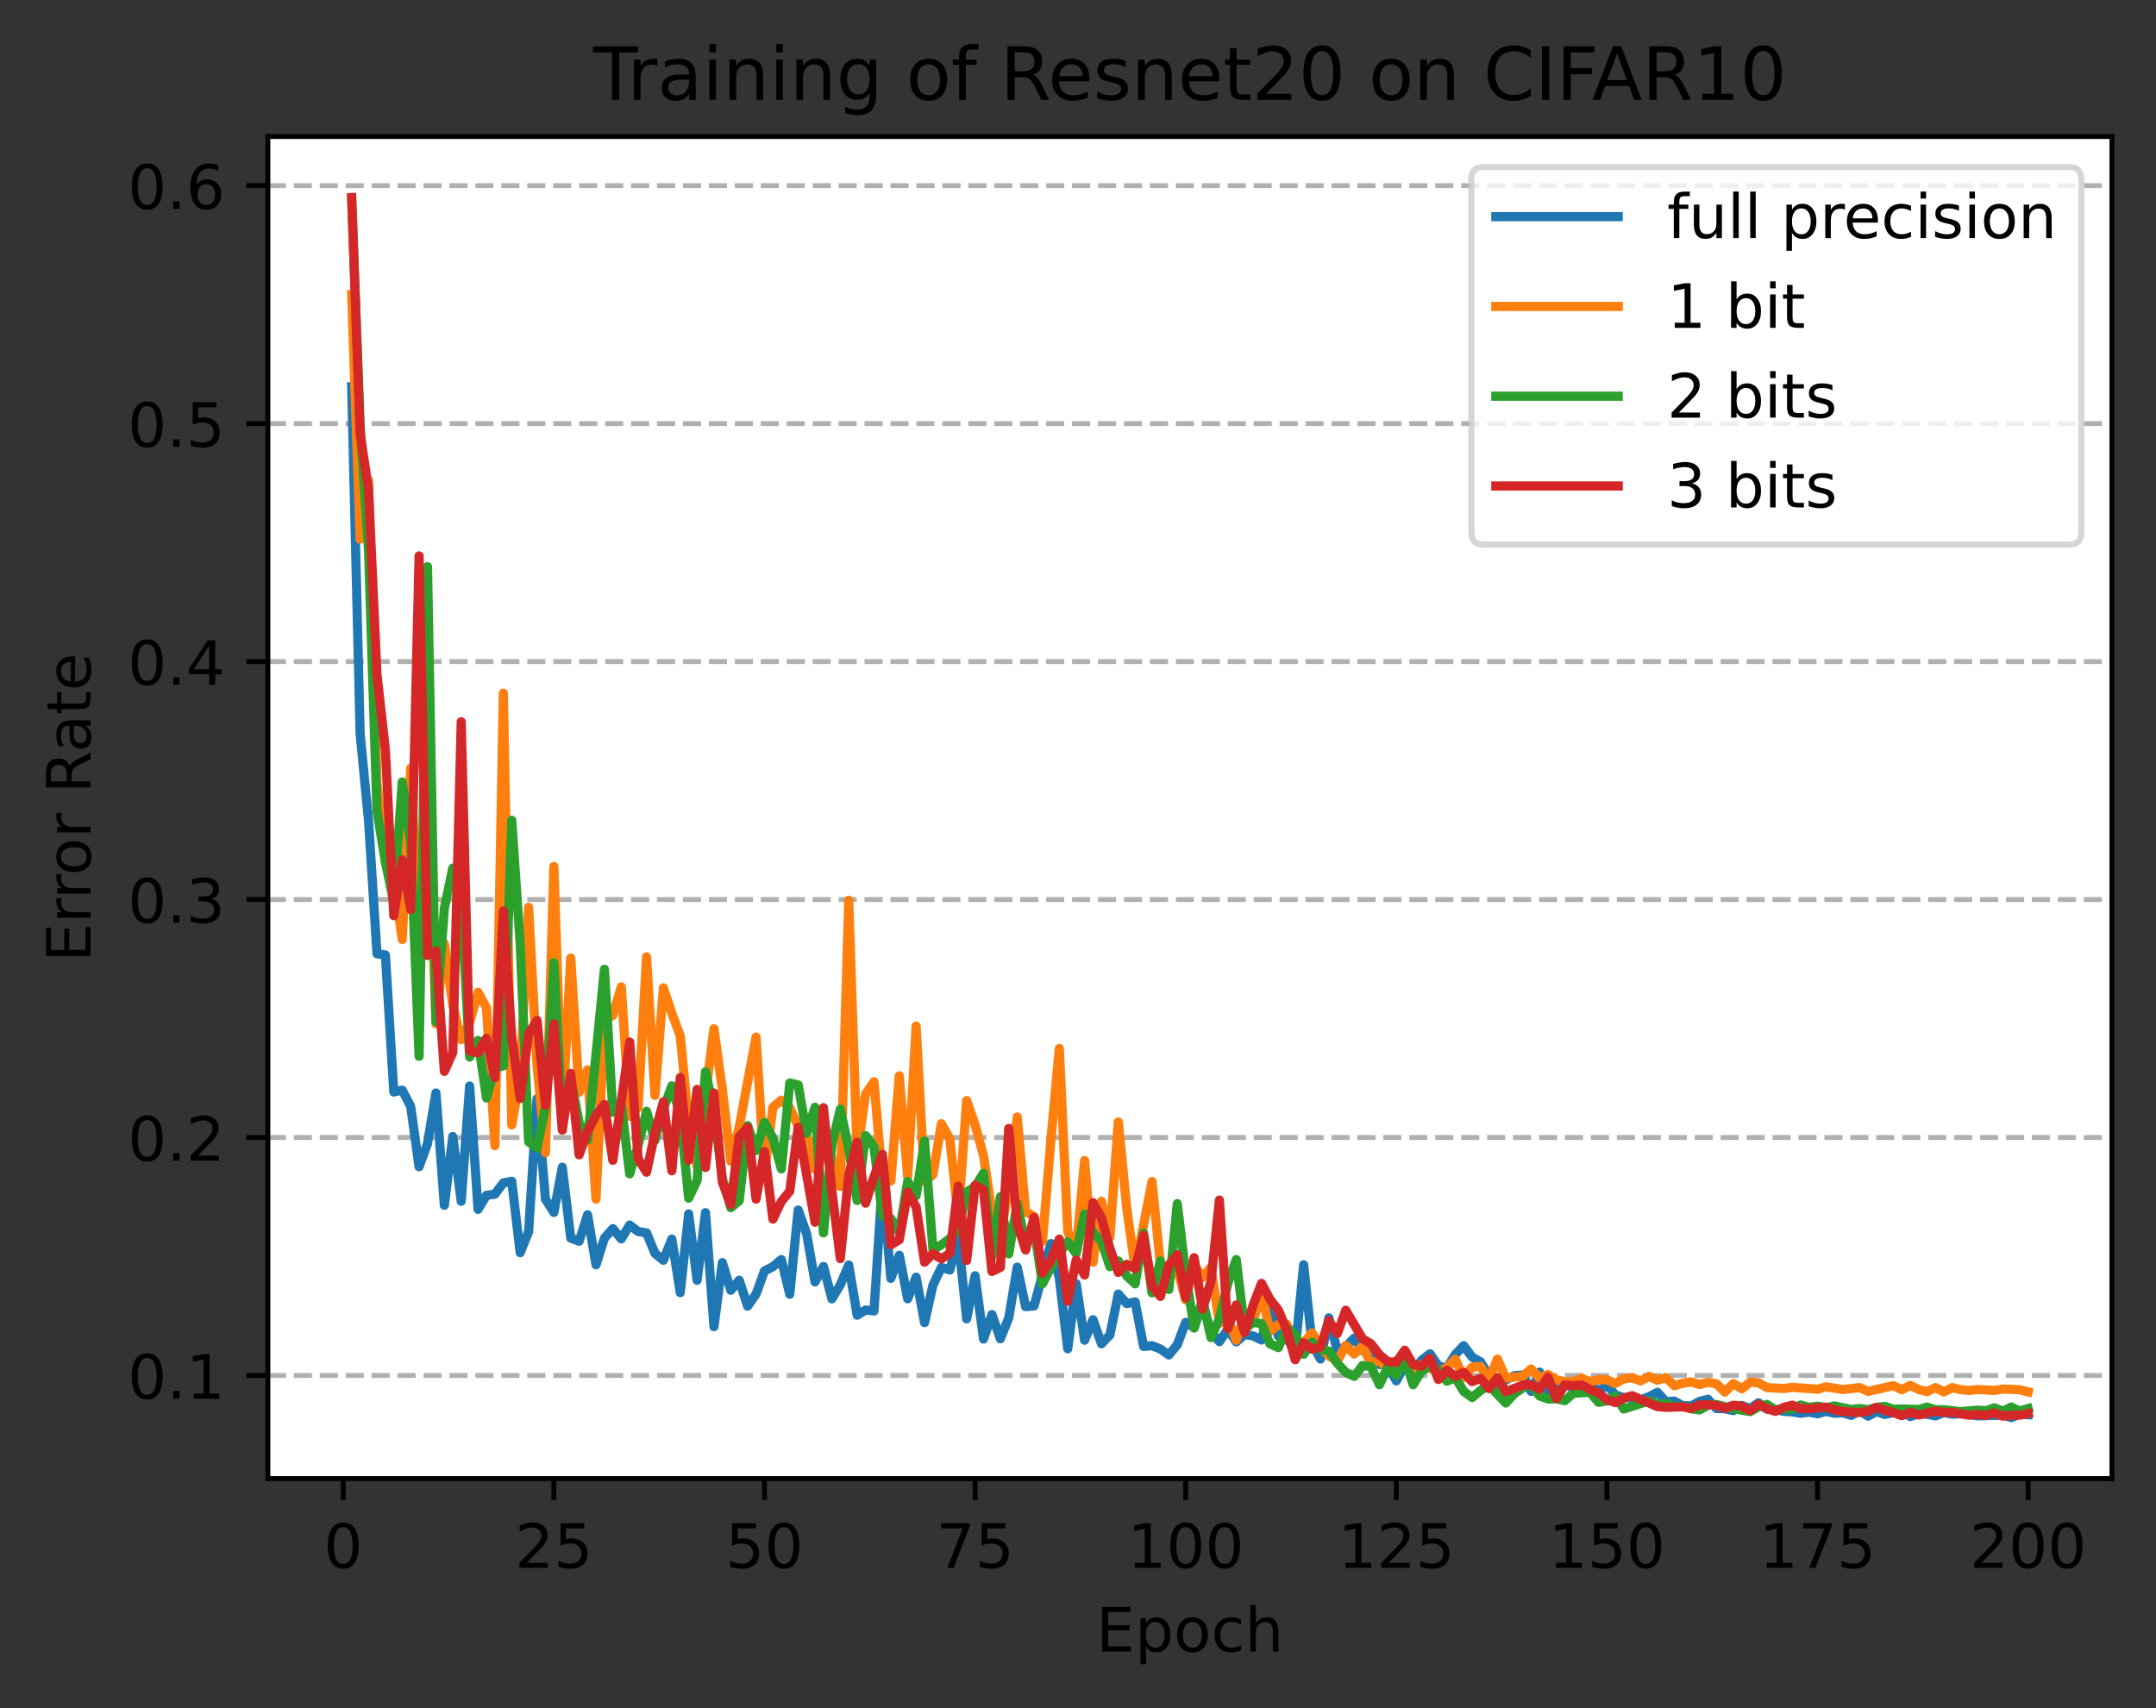 <?xml version="1.0" encoding="utf-8" standalone="no"?>
<!DOCTYPE svg PUBLIC "-//W3C//DTD SVG 1.1//EN"
  "http://www.w3.org/Graphics/SVG/1.1/DTD/svg11.dtd">
<!-- Created with matplotlib (https://matplotlib.org/) -->
<svg height="279.274pt" version="1.1" viewBox="0 0 352.381 279.274" width="352.381pt" xmlns="http://www.w3.org/2000/svg" xmlns:xlink="http://www.w3.org/1999/xlink">
 <rect x="0" y="0" width="352.381" height="279.274" fill="#333333" stroke="none"/>
 <defs>
  <style type="text/css">*{stroke-linecap:butt;stroke-linejoin:round;}</style>
 </defs>
 <g id="figure_1">
  <g id="patch_1">
   <path d="M 0 279.274 
L 352.381 279.274 
L 352.381 0 
L 0 0 
z
" style="fill:none;"/>
  </g>
  <g id="axes_1">
   <g id="patch_2">
    <path d="M 43.781 241.718 
L 345.181 241.718 
L 345.181 22.318 
L 43.781 22.318 
z
" style="fill:#ffffff;"/>
   </g>
   <g id="matplotlib.axis_1">
    <g id="xtick_1">
     <g id="line2d_1">
      <defs>
       <path d="M 0 0 
L 0 3.5 
" id="m958787ab06" style="stroke:#000000;stroke-width:0.8;"/>
      </defs>
      <g>
       <use style="stroke:#000000;stroke-width:0.8;" x="56.104" xlink:href="#m958787ab06" y="241.718"/>
      </g>
     </g>
     <g id="text_1">
      <!-- 0 -->
      <g transform="translate(52.923 256.317)scale(0.1 -0.1)">
       <defs>
        <path d="M 31.781 66.406 
Q 24.172 66.406 20.328 58.906 
Q 16.5 51.422 16.5 36.375 
Q 16.5 21.391 20.328 13.891 
Q 24.172 6.391 31.781 6.391 
Q 39.453 6.391 43.281 13.891 
Q 47.125 21.391 47.125 36.375 
Q 47.125 51.422 43.281 58.906 
Q 39.453 66.406 31.781 66.406 
z
M 31.781 74.219 
Q 44.047 74.219 50.516 64.516 
Q 56.984 54.828 56.984 36.375 
Q 56.984 17.969 50.516 8.266 
Q 44.047 -1.422 31.781 -1.422 
Q 19.531 -1.422 13.062 8.266 
Q 6.594 17.969 6.594 36.375 
Q 6.594 54.828 13.062 64.516 
Q 19.531 74.219 31.781 74.219 
z
" id="DejaVuSans-48"/>
       </defs>
       <use xlink:href="#DejaVuSans-48"/>
      </g>
     </g>
    </g>
    <g id="xtick_2">
     <g id="line2d_2">
      <g>
       <use style="stroke:#000000;stroke-width:0.8;" x="90.526" xlink:href="#m958787ab06" y="241.718"/>
      </g>
     </g>
     <g id="text_2">
      <!-- 25 -->
      <g transform="translate(84.164 256.317)scale(0.1 -0.1)">
       <defs>
        <path d="M 19.188 8.297 
L 53.609 8.297 
L 53.609 0 
L 7.328 0 
L 7.328 8.297 
Q 12.938 14.109 22.625 23.891 
Q 32.328 33.688 34.812 36.531 
Q 39.547 41.844 41.422 45.531 
Q 43.312 49.219 43.312 52.781 
Q 43.312 58.594 39.234 62.25 
Q 35.156 65.922 28.609 65.922 
Q 23.969 65.922 18.812 64.312 
Q 13.672 62.703 7.812 59.422 
L 7.812 69.391 
Q 13.766 71.781 18.938 73 
Q 24.125 74.219 28.422 74.219 
Q 39.75 74.219 46.484 68.547 
Q 53.219 62.891 53.219 53.422 
Q 53.219 48.922 51.531 44.891 
Q 49.859 40.875 45.406 35.406 
Q 44.188 33.984 37.641 27.219 
Q 31.109 20.453 19.188 8.297 
z
" id="DejaVuSans-50"/>
        <path d="M 10.797 72.906 
L 49.516 72.906 
L 49.516 64.594 
L 19.828 64.594 
L 19.828 46.734 
Q 21.969 47.469 24.109 47.828 
Q 26.266 48.188 28.422 48.188 
Q 40.625 48.188 47.75 41.5 
Q 54.891 34.812 54.891 23.391 
Q 54.891 11.625 47.562 5.094 
Q 40.234 -1.422 26.906 -1.422 
Q 22.312 -1.422 17.547 -0.641 
Q 12.797 0.141 7.719 1.703 
L 7.719 11.625 
Q 12.109 9.234 16.797 8.062 
Q 21.484 6.891 26.703 6.891 
Q 35.156 6.891 40.078 11.328 
Q 45.016 15.766 45.016 23.391 
Q 45.016 31 40.078 35.438 
Q 35.156 39.891 26.703 39.891 
Q 22.75 39.891 18.812 39.016 
Q 14.891 38.141 10.797 36.281 
z
" id="DejaVuSans-53"/>
       </defs>
       <use xlink:href="#DejaVuSans-50"/>
       <use x="63.623" xlink:href="#DejaVuSans-53"/>
      </g>
     </g>
    </g>
    <g id="xtick_3">
     <g id="line2d_3">
      <g>
       <use style="stroke:#000000;stroke-width:0.8;" x="124.949" xlink:href="#m958787ab06" y="241.718"/>
      </g>
     </g>
     <g id="text_3">
      <!-- 50 -->
      <g transform="translate(118.586 256.317)scale(0.1 -0.1)">
       <use xlink:href="#DejaVuSans-53"/>
       <use x="63.623" xlink:href="#DejaVuSans-48"/>
      </g>
     </g>
    </g>
    <g id="xtick_4">
     <g id="line2d_4">
      <g>
       <use style="stroke:#000000;stroke-width:0.8;" x="159.371" xlink:href="#m958787ab06" y="241.718"/>
      </g>
     </g>
     <g id="text_4">
      <!-- 75 -->
      <g transform="translate(153.008 256.317)scale(0.1 -0.1)">
       <defs>
        <path d="M 8.203 72.906 
L 55.078 72.906 
L 55.078 68.703 
L 28.609 0 
L 18.312 0 
L 43.219 64.594 
L 8.203 64.594 
z
" id="DejaVuSans-55"/>
       </defs>
       <use xlink:href="#DejaVuSans-55"/>
       <use x="63.623" xlink:href="#DejaVuSans-53"/>
      </g>
     </g>
    </g>
    <g id="xtick_5">
     <g id="line2d_5">
      <g>
       <use style="stroke:#000000;stroke-width:0.8;" x="193.793" xlink:href="#m958787ab06" y="241.718"/>
      </g>
     </g>
     <g id="text_5">
      <!-- 100 -->
      <g transform="translate(184.249 256.317)scale(0.1 -0.1)">
       <defs>
        <path d="M 12.406 8.297 
L 28.516 8.297 
L 28.516 63.922 
L 10.984 60.406 
L 10.984 69.391 
L 28.422 72.906 
L 38.281 72.906 
L 38.281 8.297 
L 54.391 8.297 
L 54.391 0 
L 12.406 0 
z
" id="DejaVuSans-49"/>
       </defs>
       <use xlink:href="#DejaVuSans-49"/>
       <use x="63.623" xlink:href="#DejaVuSans-48"/>
       <use x="127.246" xlink:href="#DejaVuSans-48"/>
      </g>
     </g>
    </g>
    <g id="xtick_6">
     <g id="line2d_6">
      <g>
       <use style="stroke:#000000;stroke-width:0.8;" x="228.215" xlink:href="#m958787ab06" y="241.718"/>
      </g>
     </g>
     <g id="text_6">
      <!-- 125 -->
      <g transform="translate(218.671 256.317)scale(0.1 -0.1)">
       <use xlink:href="#DejaVuSans-49"/>
       <use x="63.623" xlink:href="#DejaVuSans-50"/>
       <use x="127.246" xlink:href="#DejaVuSans-53"/>
      </g>
     </g>
    </g>
    <g id="xtick_7">
     <g id="line2d_7">
      <g>
       <use style="stroke:#000000;stroke-width:0.8;" x="262.637" xlink:href="#m958787ab06" y="241.718"/>
      </g>
     </g>
     <g id="text_7">
      <!-- 150 -->
      <g transform="translate(253.093 256.317)scale(0.1 -0.1)">
       <use xlink:href="#DejaVuSans-49"/>
       <use x="63.623" xlink:href="#DejaVuSans-53"/>
       <use x="127.246" xlink:href="#DejaVuSans-48"/>
      </g>
     </g>
    </g>
    <g id="xtick_8">
     <g id="line2d_8">
      <g>
       <use style="stroke:#000000;stroke-width:0.8;" x="297.059" xlink:href="#m958787ab06" y="241.718"/>
      </g>
     </g>
     <g id="text_8">
      <!-- 175 -->
      <g transform="translate(287.515 256.317)scale(0.1 -0.1)">
       <use xlink:href="#DejaVuSans-49"/>
       <use x="63.623" xlink:href="#DejaVuSans-55"/>
       <use x="127.246" xlink:href="#DejaVuSans-53"/>
      </g>
     </g>
    </g>
    <g id="xtick_9">
     <g id="line2d_9">
      <g>
       <use style="stroke:#000000;stroke-width:0.8;" x="331.481" xlink:href="#m958787ab06" y="241.718"/>
      </g>
     </g>
     <g id="text_9">
      <!-- 200 -->
      <g transform="translate(321.938 256.317)scale(0.1 -0.1)">
       <use xlink:href="#DejaVuSans-50"/>
       <use x="63.623" xlink:href="#DejaVuSans-48"/>
       <use x="127.246" xlink:href="#DejaVuSans-48"/>
      </g>
     </g>
    </g>
    <g id="text_10">
     <!-- Epoch -->
     <g transform="translate(179.17 269.995)scale(0.1 -0.1)">
      <defs>
       <path d="M 9.812 72.906 
L 55.906 72.906 
L 55.906 64.594 
L 19.672 64.594 
L 19.672 43.016 
L 54.391 43.016 
L 54.391 34.719 
L 19.672 34.719 
L 19.672 8.297 
L 56.781 8.297 
L 56.781 0 
L 9.812 0 
z
" id="DejaVuSans-69"/>
       <path d="M 18.109 8.203 
L 18.109 -20.797 
L 9.078 -20.797 
L 9.078 54.688 
L 18.109 54.688 
L 18.109 46.391 
Q 20.953 51.266 25.266 53.625 
Q 29.594 56 35.594 56 
Q 45.562 56 51.781 48.094 
Q 58.016 40.188 58.016 27.297 
Q 58.016 14.406 51.781 6.484 
Q 45.562 -1.422 35.594 -1.422 
Q 29.594 -1.422 25.266 0.953 
Q 20.953 3.328 18.109 8.203 
z
M 48.688 27.297 
Q 48.688 37.203 44.609 42.844 
Q 40.531 48.484 33.406 48.484 
Q 26.266 48.484 22.188 42.844 
Q 18.109 37.203 18.109 27.297 
Q 18.109 17.391 22.188 11.75 
Q 26.266 6.109 33.406 6.109 
Q 40.531 6.109 44.609 11.75 
Q 48.688 17.391 48.688 27.297 
z
" id="DejaVuSans-112"/>
       <path d="M 30.609 48.391 
Q 23.391 48.391 19.188 42.75 
Q 14.984 37.109 14.984 27.297 
Q 14.984 17.484 19.156 11.844 
Q 23.344 6.203 30.609 6.203 
Q 37.797 6.203 41.984 11.859 
Q 46.188 17.531 46.188 27.297 
Q 46.188 37.016 41.984 42.703 
Q 37.797 48.391 30.609 48.391 
z
M 30.609 56 
Q 42.328 56 49.016 48.375 
Q 55.719 40.766 55.719 27.297 
Q 55.719 13.875 49.016 6.219 
Q 42.328 -1.422 30.609 -1.422 
Q 18.844 -1.422 12.172 6.219 
Q 5.516 13.875 5.516 27.297 
Q 5.516 40.766 12.172 48.375 
Q 18.844 56 30.609 56 
z
" id="DejaVuSans-111"/>
       <path d="M 48.781 52.594 
L 48.781 44.188 
Q 44.969 46.297 41.141 47.344 
Q 37.312 48.391 33.406 48.391 
Q 24.656 48.391 19.812 42.844 
Q 14.984 37.312 14.984 27.297 
Q 14.984 17.281 19.812 11.734 
Q 24.656 6.203 33.406 6.203 
Q 37.312 6.203 41.141 7.25 
Q 44.969 8.297 48.781 10.406 
L 48.781 2.094 
Q 45.016 0.344 40.984 -0.531 
Q 36.969 -1.422 32.422 -1.422 
Q 20.062 -1.422 12.781 6.344 
Q 5.516 14.109 5.516 27.297 
Q 5.516 40.672 12.859 48.328 
Q 20.219 56 33.016 56 
Q 37.156 56 41.109 55.141 
Q 45.062 54.297 48.781 52.594 
z
" id="DejaVuSans-99"/>
       <path d="M 54.891 33.016 
L 54.891 0 
L 45.906 0 
L 45.906 32.719 
Q 45.906 40.484 42.875 44.328 
Q 39.844 48.188 33.797 48.188 
Q 26.516 48.188 22.312 43.547 
Q 18.109 38.922 18.109 30.906 
L 18.109 0 
L 9.078 0 
L 9.078 75.984 
L 18.109 75.984 
L 18.109 46.188 
Q 21.344 51.125 25.703 53.562 
Q 30.078 56 35.797 56 
Q 45.219 56 50.047 50.172 
Q 54.891 44.344 54.891 33.016 
z
" id="DejaVuSans-104"/>
      </defs>
      <use xlink:href="#DejaVuSans-69"/>
      <use x="63.184" xlink:href="#DejaVuSans-112"/>
      <use x="126.66" xlink:href="#DejaVuSans-111"/>
      <use x="187.842" xlink:href="#DejaVuSans-99"/>
      <use x="242.822" xlink:href="#DejaVuSans-104"/>
     </g>
    </g>
   </g>
   <g id="matplotlib.axis_2">
    <g id="ytick_1">
     <g id="line2d_10">
      <path clip-path="url(#p12690c4167)" d="M 43.781 224.86 
L 345.181 224.86 
" style="fill:none;stroke:#b0b0b0;stroke-dasharray:2.96,1.28;stroke-dashoffset:0;stroke-width:0.8;"/>
     </g>
     <g id="line2d_11">
      <defs>
       <path d="M 0 0 
L -3.5 0 
" id="m10fb1b5a76" style="stroke:#000000;stroke-width:0.8;"/>
      </defs>
      <g>
       <use style="stroke:#000000;stroke-width:0.8;" x="43.781" xlink:href="#m10fb1b5a76" y="224.86"/>
      </g>
     </g>
     <g id="text_11">
      <!-- 0.1 -->
      <g transform="translate(20.878 228.659)scale(0.1 -0.1)">
       <defs>
        <path d="M 10.688 12.406 
L 21 12.406 
L 21 0 
L 10.688 0 
z
" id="DejaVuSans-46"/>
       </defs>
       <use xlink:href="#DejaVuSans-48"/>
       <use x="63.623" xlink:href="#DejaVuSans-46"/>
       <use x="95.41" xlink:href="#DejaVuSans-49"/>
      </g>
     </g>
    </g>
    <g id="ytick_2">
     <g id="line2d_12">
      <path clip-path="url(#p12690c4167)" d="M 43.781 185.957 
L 345.181 185.957 
" style="fill:none;stroke:#b0b0b0;stroke-dasharray:2.96,1.28;stroke-dashoffset:0;stroke-width:0.8;"/>
     </g>
     <g id="line2d_13">
      <g>
       <use style="stroke:#000000;stroke-width:0.8;" x="43.781" xlink:href="#m10fb1b5a76" y="185.957"/>
      </g>
     </g>
     <g id="text_12">
      <!-- 0.2 -->
      <g transform="translate(20.878 189.756)scale(0.1 -0.1)">
       <use xlink:href="#DejaVuSans-48"/>
       <use x="63.623" xlink:href="#DejaVuSans-46"/>
       <use x="95.41" xlink:href="#DejaVuSans-50"/>
      </g>
     </g>
    </g>
    <g id="ytick_3">
     <g id="line2d_14">
      <path clip-path="url(#p12690c4167)" d="M 43.781 147.054 
L 345.181 147.054 
" style="fill:none;stroke:#b0b0b0;stroke-dasharray:2.96,1.28;stroke-dashoffset:0;stroke-width:0.8;"/>
     </g>
     <g id="line2d_15">
      <g>
       <use style="stroke:#000000;stroke-width:0.8;" x="43.781" xlink:href="#m10fb1b5a76" y="147.054"/>
      </g>
     </g>
     <g id="text_13">
      <!-- 0.3 -->
      <g transform="translate(20.878 150.853)scale(0.1 -0.1)">
       <defs>
        <path d="M 40.578 39.312 
Q 47.656 37.797 51.625 33 
Q 55.609 28.219 55.609 21.188 
Q 55.609 10.406 48.188 4.484 
Q 40.766 -1.422 27.094 -1.422 
Q 22.516 -1.422 17.656 -0.516 
Q 12.797 0.391 7.625 2.203 
L 7.625 11.719 
Q 11.719 9.328 16.594 8.109 
Q 21.484 6.891 26.812 6.891 
Q 36.078 6.891 40.938 10.547 
Q 45.797 14.203 45.797 21.188 
Q 45.797 27.641 41.281 31.266 
Q 36.766 34.906 28.719 34.906 
L 20.219 34.906 
L 20.219 43.016 
L 29.109 43.016 
Q 36.375 43.016 40.234 45.922 
Q 44.094 48.828 44.094 54.297 
Q 44.094 59.906 40.109 62.906 
Q 36.141 65.922 28.719 65.922 
Q 24.656 65.922 20.016 65.031 
Q 15.375 64.156 9.812 62.312 
L 9.812 71.094 
Q 15.438 72.656 20.344 73.438 
Q 25.25 74.219 29.594 74.219 
Q 40.828 74.219 47.359 69.109 
Q 53.906 64.016 53.906 55.328 
Q 53.906 49.266 50.438 45.094 
Q 46.969 40.922 40.578 39.312 
z
" id="DejaVuSans-51"/>
       </defs>
       <use xlink:href="#DejaVuSans-48"/>
       <use x="63.623" xlink:href="#DejaVuSans-46"/>
       <use x="95.41" xlink:href="#DejaVuSans-51"/>
      </g>
     </g>
    </g>
    <g id="ytick_4">
     <g id="line2d_16">
      <path clip-path="url(#p12690c4167)" d="M 43.781 108.151 
L 345.181 108.151 
" style="fill:none;stroke:#b0b0b0;stroke-dasharray:2.96,1.28;stroke-dashoffset:0;stroke-width:0.8;"/>
     </g>
     <g id="line2d_17">
      <g>
       <use style="stroke:#000000;stroke-width:0.8;" x="43.781" xlink:href="#m10fb1b5a76" y="108.151"/>
      </g>
     </g>
     <g id="text_14">
      <!-- 0.4 -->
      <g transform="translate(20.878 111.95)scale(0.1 -0.1)">
       <defs>
        <path d="M 37.797 64.312 
L 12.891 25.391 
L 37.797 25.391 
z
M 35.203 72.906 
L 47.609 72.906 
L 47.609 25.391 
L 58.016 25.391 
L 58.016 17.188 
L 47.609 17.188 
L 47.609 0 
L 37.797 0 
L 37.797 17.188 
L 4.891 17.188 
L 4.891 26.703 
z
" id="DejaVuSans-52"/>
       </defs>
       <use xlink:href="#DejaVuSans-48"/>
       <use x="63.623" xlink:href="#DejaVuSans-46"/>
       <use x="95.41" xlink:href="#DejaVuSans-52"/>
      </g>
     </g>
    </g>
    <g id="ytick_5">
     <g id="line2d_18">
      <path clip-path="url(#p12690c4167)" d="M 43.781 69.248 
L 345.181 69.248 
" style="fill:none;stroke:#b0b0b0;stroke-dasharray:2.96,1.28;stroke-dashoffset:0;stroke-width:0.8;"/>
     </g>
     <g id="line2d_19">
      <g>
       <use style="stroke:#000000;stroke-width:0.8;" x="43.781" xlink:href="#m10fb1b5a76" y="69.248"/>
      </g>
     </g>
     <g id="text_15">
      <!-- 0.5 -->
      <g transform="translate(20.878 73.048)scale(0.1 -0.1)">
       <use xlink:href="#DejaVuSans-48"/>
       <use x="63.623" xlink:href="#DejaVuSans-46"/>
       <use x="95.41" xlink:href="#DejaVuSans-53"/>
      </g>
     </g>
    </g>
    <g id="ytick_6">
     <g id="line2d_20">
      <path clip-path="url(#p12690c4167)" d="M 43.781 30.346 
L 345.181 30.346 
" style="fill:none;stroke:#b0b0b0;stroke-dasharray:2.96,1.28;stroke-dashoffset:0;stroke-width:0.8;"/>
     </g>
     <g id="line2d_21">
      <g>
       <use style="stroke:#000000;stroke-width:0.8;" x="43.781" xlink:href="#m10fb1b5a76" y="30.346"/>
      </g>
     </g>
     <g id="text_16">
      <!-- 0.6 -->
      <g transform="translate(20.878 34.145)scale(0.1 -0.1)">
       <defs>
        <path d="M 33.016 40.375 
Q 26.375 40.375 22.484 35.828 
Q 18.609 31.297 18.609 23.391 
Q 18.609 15.531 22.484 10.953 
Q 26.375 6.391 33.016 6.391 
Q 39.656 6.391 43.531 10.953 
Q 47.406 15.531 47.406 23.391 
Q 47.406 31.297 43.531 35.828 
Q 39.656 40.375 33.016 40.375 
z
M 52.594 71.297 
L 52.594 62.312 
Q 48.875 64.062 45.094 64.984 
Q 41.312 65.922 37.594 65.922 
Q 27.828 65.922 22.672 59.328 
Q 17.531 52.734 16.797 39.406 
Q 19.672 43.656 24.016 45.922 
Q 28.375 48.188 33.594 48.188 
Q 44.578 48.188 50.953 41.516 
Q 57.328 34.859 57.328 23.391 
Q 57.328 12.156 50.688 5.359 
Q 44.047 -1.422 33.016 -1.422 
Q 20.359 -1.422 13.672 8.266 
Q 6.984 17.969 6.984 36.375 
Q 6.984 53.656 15.188 63.938 
Q 23.391 74.219 37.203 74.219 
Q 40.922 74.219 44.703 73.484 
Q 48.484 72.75 52.594 71.297 
z
" id="DejaVuSans-54"/>
       </defs>
       <use xlink:href="#DejaVuSans-48"/>
       <use x="63.623" xlink:href="#DejaVuSans-46"/>
       <use x="95.41" xlink:href="#DejaVuSans-54"/>
      </g>
     </g>
    </g>
    <g id="text_17">
     <!-- Error Rate -->
     <g transform="translate(14.798 157.255)rotate(-90)scale(0.1 -0.1)">
      <defs>
       <path d="M 41.109 46.297 
Q 39.594 47.172 37.812 47.578 
Q 36.031 48 33.891 48 
Q 26.266 48 22.188 43.047 
Q 18.109 38.094 18.109 28.812 
L 18.109 0 
L 9.078 0 
L 9.078 54.688 
L 18.109 54.688 
L 18.109 46.188 
Q 20.953 51.172 25.484 53.578 
Q 30.031 56 36.531 56 
Q 37.453 56 38.578 55.875 
Q 39.703 55.766 41.062 55.516 
z
" id="DejaVuSans-114"/>
       <path id="DejaVuSans-32"/>
       <path d="M 44.391 34.188 
Q 47.562 33.109 50.562 29.594 
Q 53.562 26.078 56.594 19.922 
L 66.609 0 
L 56 0 
L 46.688 18.703 
Q 43.062 26.031 39.672 28.422 
Q 36.281 30.812 30.422 30.812 
L 19.672 30.812 
L 19.672 0 
L 9.812 0 
L 9.812 72.906 
L 32.078 72.906 
Q 44.578 72.906 50.734 67.672 
Q 56.891 62.453 56.891 51.906 
Q 56.891 45.016 53.688 40.469 
Q 50.484 35.938 44.391 34.188 
z
M 19.672 64.797 
L 19.672 38.922 
L 32.078 38.922 
Q 39.203 38.922 42.844 42.219 
Q 46.484 45.516 46.484 51.906 
Q 46.484 58.297 42.844 61.547 
Q 39.203 64.797 32.078 64.797 
z
" id="DejaVuSans-82"/>
       <path d="M 34.281 27.484 
Q 23.391 27.484 19.188 25 
Q 14.984 22.516 14.984 16.5 
Q 14.984 11.719 18.141 8.906 
Q 21.297 6.109 26.703 6.109 
Q 34.188 6.109 38.703 11.406 
Q 43.219 16.703 43.219 25.484 
L 43.219 27.484 
z
M 52.203 31.203 
L 52.203 0 
L 43.219 0 
L 43.219 8.297 
Q 40.141 3.328 35.547 0.953 
Q 30.953 -1.422 24.312 -1.422 
Q 15.922 -1.422 10.953 3.297 
Q 6 8.016 6 15.922 
Q 6 25.141 12.172 29.828 
Q 18.359 34.516 30.609 34.516 
L 43.219 34.516 
L 43.219 35.406 
Q 43.219 41.609 39.141 45 
Q 35.062 48.391 27.688 48.391 
Q 23 48.391 18.547 47.266 
Q 14.109 46.141 10.016 43.891 
L 10.016 52.203 
Q 14.938 54.109 19.578 55.047 
Q 24.219 56 28.609 56 
Q 40.484 56 46.344 49.844 
Q 52.203 43.703 52.203 31.203 
z
" id="DejaVuSans-97"/>
       <path d="M 18.312 70.219 
L 18.312 54.688 
L 36.812 54.688 
L 36.812 47.703 
L 18.312 47.703 
L 18.312 18.016 
Q 18.312 11.328 20.141 9.422 
Q 21.969 7.516 27.594 7.516 
L 36.812 7.516 
L 36.812 0 
L 27.594 0 
Q 17.188 0 13.234 3.875 
Q 9.281 7.766 9.281 18.016 
L 9.281 47.703 
L 2.688 47.703 
L 2.688 54.688 
L 9.281 54.688 
L 9.281 70.219 
z
" id="DejaVuSans-116"/>
       <path d="M 56.203 29.594 
L 56.203 25.203 
L 14.891 25.203 
Q 15.484 15.922 20.484 11.062 
Q 25.484 6.203 34.422 6.203 
Q 39.594 6.203 44.453 7.469 
Q 49.312 8.734 54.109 11.281 
L 54.109 2.781 
Q 49.266 0.734 44.188 -0.344 
Q 39.109 -1.422 33.891 -1.422 
Q 20.797 -1.422 13.156 6.188 
Q 5.516 13.812 5.516 26.812 
Q 5.516 40.234 12.766 48.109 
Q 20.016 56 32.328 56 
Q 43.359 56 49.781 48.891 
Q 56.203 41.797 56.203 29.594 
z
M 47.219 32.234 
Q 47.125 39.594 43.094 43.984 
Q 39.062 48.391 32.422 48.391 
Q 24.906 48.391 20.391 44.141 
Q 15.875 39.891 15.188 32.172 
z
" id="DejaVuSans-101"/>
      </defs>
      <use xlink:href="#DejaVuSans-69"/>
      <use x="63.184" xlink:href="#DejaVuSans-114"/>
      <use x="102.547" xlink:href="#DejaVuSans-114"/>
      <use x="141.41" xlink:href="#DejaVuSans-111"/>
      <use x="202.592" xlink:href="#DejaVuSans-114"/>
      <use x="243.705" xlink:href="#DejaVuSans-32"/>
      <use x="275.492" xlink:href="#DejaVuSans-82"/>
      <use x="342.725" xlink:href="#DejaVuSans-97"/>
      <use x="404.004" xlink:href="#DejaVuSans-116"/>
      <use x="443.213" xlink:href="#DejaVuSans-101"/>
     </g>
    </g>
   </g>
   <g id="line2d_22">
    <path clip-path="url(#p12690c4167)" d="M 57.481 63.219 
L 58.858 119.939 
L 60.235 134.177 
L 61.612 155.924 
L 62.989 156.118 
L 64.366 178.526 
L 65.743 178.215 
L 67.119 180.861 
L 68.496 190.742 
L 69.873 186.968 
L 71.25 178.682 
L 72.627 197.044 
L 74.004 185.801 
L 75.381 196.383 
L 76.758 177.554 
L 78.135 197.705 
L 79.511 195.41 
L 80.888 195.216 
L 82.265 193.387 
L 83.642 193.115 
L 85.019 204.786 
L 86.396 201.362 
L 87.773 179.616 
L 89.15 196.033 
L 90.526 198.211 
L 91.903 190.82 
L 93.28 202.413 
L 94.657 202.918 
L 96.034 198.6 
L 97.411 206.77 
L 98.788 202.413 
L 100.165 200.857 
L 101.542 202.529 
L 102.918 200.273 
L 104.295 201.323 
L 105.672 201.557 
L 107.049 204.902 
L 108.426 206.031 
L 109.803 202.568 
L 111.18 211.321 
L 112.557 198.445 
L 113.934 209.298 
L 115.31 198.25 
L 116.687 216.885 
L 118.064 206.42 
L 119.441 210.932 
L 120.818 209.298 
L 122.195 213.539 
L 123.572 211.555 
L 124.949 207.781 
L 126.325 207.081 
L 127.702 205.914 
L 129.079 211.594 
L 130.456 197.822 
L 131.833 201.674 
L 133.21 209.571 
L 134.587 207.042 
L 135.964 212.333 
L 137.341 210.038 
L 138.717 206.809 
L 140.094 215.017 
L 141.471 214.161 
L 142.848 214.317 
L 144.225 193.076 
L 145.602 208.987 
L 146.979 205.214 
L 148.356 212.333 
L 149.733 208.793 
L 151.109 216.223 
L 152.486 210.077 
L 153.863 207.198 
L 155.24 207.626 
L 156.617 202.452 
L 157.994 215.601 
L 159.371 208.559 
L 160.748 218.907 
L 162.124 214.9 
L 163.501 218.869 
L 164.878 215.445 
L 166.255 207.159 
L 167.632 213.617 
L 169.009 213.5 
L 171.763 203.307 
L 173.14 208.987 
L 174.516 220.502 
L 175.893 209.843 
L 177.27 219.102 
L 178.647 215.756 
L 180.024 219.686 
L 181.401 218.246 
L 182.778 211.555 
L 184.155 213.111 
L 185.532 212.839 
L 186.908 220.113 
L 188.285 219.997 
L 189.662 220.541 
L 191.039 221.514 
L 192.416 219.841 
L 193.793 216.184 
L 195.17 217.001 
L 196.547 213.072 
L 197.923 217.74 
L 199.3 219.335 
L 200.677 217.312 
L 202.054 219.374 
L 203.431 218.168 
L 204.808 218.402 
L 206.185 219.063 
L 207.562 213.733 
L 208.939 218.402 
L 210.315 218.83 
L 211.692 220.697 
L 213.069 206.77 
L 214.446 219.647 
L 215.823 222.175 
L 217.2 215.445 
L 218.577 220.814 
L 219.954 220.152 
L 221.33 218.752 
L 222.707 220.814 
L 224.084 220.113 
L 225.461 223.07 
L 226.838 223.265 
L 228.215 225.754 
L 229.592 223.265 
L 230.969 224.198 
L 232.346 222.37 
L 233.722 221.319 
L 235.099 223.303 
L 236.476 223.654 
L 237.853 221.436 
L 239.23 219.997 
L 240.607 221.864 
L 241.984 222.642 
L 243.361 224.899 
L 244.738 226.299 
L 247.491 224.899 
L 248.868 224.782 
L 250.245 227.466 
L 251.622 224.315 
L 252.999 227.505 
L 254.376 226.766 
L 255.753 226.299 
L 257.129 226.921 
L 258.506 225.754 
L 259.883 226.299 
L 261.26 227.388 
L 262.637 226.455 
L 264.014 228.05 
L 265.391 228.478 
L 266.768 228.555 
L 268.145 228.867 
L 269.521 228.322 
L 270.898 227.622 
L 272.275 229.139 
L 273.652 229.061 
L 275.029 229.8 
L 276.406 229.839 
L 277.783 229.1 
L 279.16 228.75 
L 280.537 230.267 
L 281.913 230.306 
L 283.29 230.617 
L 284.667 229.761 
L 286.044 230.267 
L 287.421 229.333 
L 288.798 230.384 
L 290.175 230.423 
L 291.552 230.734 
L 292.928 230.812 
L 294.305 231.045 
L 295.682 230.851 
L 297.059 231.123 
L 298.436 230.734 
L 299.813 231.045 
L 301.19 230.967 
L 302.567 231.395 
L 303.944 230.617 
L 305.32 231.512 
L 306.697 230.773 
L 308.074 231.24 
L 310.828 230.617 
L 312.205 231.59 
L 313.582 231.123 
L 314.959 231.201 
L 316.336 231.473 
L 317.712 230.928 
L 319.089 231.201 
L 320.466 231.123 
L 321.843 231.201 
L 323.22 231.473 
L 325.974 231.395 
L 327.351 231.356 
L 328.727 231.745 
L 330.104 231.201 
L 331.481 231.279 
L 331.481 231.279 
" style="fill:none;stroke:#1f77b4;stroke-linecap:square;stroke-width:1.5;"/>
   </g>
   <g id="line2d_23">
    <path clip-path="url(#p12690c4167)" d="M 57.481 48.163 
L 58.858 88.155 
L 60.235 78.507 
L 61.612 127.914 
L 62.989 140.946 
L 64.366 143.864 
L 65.743 153.59 
L 67.119 125.58 
L 68.496 153.317 
L 69.873 127.68 
L 71.25 167.361 
L 72.627 154.251 
L 74.004 164.327 
L 75.381 169.968 
L 76.758 167.167 
L 78.135 162.226 
L 79.511 164.755 
L 80.888 187.28 
L 82.265 113.325 
L 83.642 183.895 
L 85.019 176.037 
L 86.396 148.338 
L 87.773 174.091 
L 89.15 188.447 
L 90.526 141.647 
L 91.903 182.845 
L 93.28 156.624 
L 94.657 178.565 
L 96.034 174.908 
L 97.411 196.033 
L 98.788 166.739 
L 100.165 166 
L 101.542 161.331 
L 102.918 182.494 
L 104.295 181.055 
L 105.672 156.43 
L 107.049 179.071 
L 108.426 161.487 
L 109.803 165.65 
L 111.18 169.345 
L 112.557 183.545 
L 113.934 190.703 
L 115.31 178.954 
L 116.687 168.178 
L 118.064 178.098 
L 119.441 189.847 
L 120.818 184.206 
L 123.572 169.54 
L 124.949 191.792 
L 126.325 181.016 
L 127.702 179.849 
L 129.079 181.094 
L 130.456 184.128 
L 131.833 185.412 
L 133.21 191.17 
L 134.587 183.078 
L 135.964 189.419 
L 137.341 193.971 
L 138.717 147.171 
L 140.094 188.563 
L 141.471 178.838 
L 142.848 176.854 
L 144.225 192.998 
L 145.602 193.076 
L 146.979 175.881 
L 148.356 192.415 
L 149.733 167.75 
L 151.109 193.154 
L 152.486 192.026 
L 153.863 183.7 
L 155.24 186.19 
L 156.617 198.911 
L 157.994 179.927 
L 159.371 183.895 
L 160.748 188.913 
L 162.124 198.133 
L 163.501 202.335 
L 164.878 193.893 
L 166.255 182.611 
L 167.632 198.094 
L 169.009 198.873 
L 170.386 202.957 
L 171.763 186.307 
L 173.14 171.407 
L 174.516 201.362 
L 175.893 204.397 
L 177.27 189.73 
L 178.647 206.342 
L 180.024 196.383 
L 181.401 202.257 
L 182.778 183.428 
L 184.155 197.511 
L 185.532 207.353 
L 188.285 193.154 
L 189.662 206.731 
L 191.039 207.82 
L 192.416 207.47 
L 193.793 212.489 
L 195.17 206.692 
L 196.547 208.871 
L 197.923 207.159 
L 199.3 216.34 
L 200.677 215.562 
L 202.054 219.102 
L 203.431 215.056 
L 204.808 215.99 
L 206.185 211.36 
L 207.562 217.663 
L 208.939 216.534 
L 210.315 216.496 
L 211.692 219.569 
L 213.069 219.53 
L 214.446 217.896 
L 215.823 220.308 
L 217.2 221.67 
L 218.577 222.525 
L 219.954 219.958 
L 221.33 221.358 
L 222.707 220.075 
L 224.084 222.914 
L 225.461 222.448 
L 226.838 223.809 
L 228.215 222.448 
L 229.592 222.798 
L 230.969 224.159 
L 232.346 223.109 
L 235.099 224.276 
L 236.476 223.576 
L 237.853 222.214 
L 239.23 225.21 
L 240.607 223.498 
L 241.984 223.381 
L 243.361 225.56 
L 244.738 222.175 
L 246.114 225.288 
L 248.868 224.976 
L 250.245 223.809 
L 251.622 225.288 
L 252.999 224.704 
L 254.376 225.56 
L 255.753 225.871 
L 257.129 225.871 
L 258.506 225.326 
L 259.883 225.871 
L 261.26 225.56 
L 262.637 225.56 
L 264.014 226.182 
L 265.391 225.404 
L 266.768 225.249 
L 268.145 225.754 
L 269.521 225.015 
L 270.898 225.638 
L 272.275 225.21 
L 273.652 226.532 
L 275.029 226.143 
L 276.406 225.91 
L 277.783 226.338 
L 279.16 225.988 
L 280.537 226.221 
L 281.913 227.583 
L 283.29 226.182 
L 284.667 227.038 
L 286.044 225.949 
L 287.421 226.066 
L 288.798 226.844 
L 291.552 226.999 
L 292.928 226.805 
L 297.059 227.116 
L 298.436 226.727 
L 301.19 227.155 
L 303.944 226.844 
L 305.32 227.466 
L 309.451 226.532 
L 310.828 227.194 
L 312.205 226.494 
L 313.582 227.155 
L 314.959 227.505 
L 316.336 226.844 
L 317.712 227.544 
L 319.089 226.844 
L 320.466 227.194 
L 321.843 227.31 
L 323.22 227.155 
L 325.974 227.31 
L 327.351 227.077 
L 330.104 227.194 
L 331.481 227.544 
L 331.481 227.544 
" style="fill:none;stroke:#ff7f0e;stroke-linecap:square;stroke-width:1.5;"/>
   </g>
   <g id="line2d_24">
    <path clip-path="url(#p12690c4167)" d="M 57.481 32.524 
L 58.858 69.521 
L 60.235 90.023 
L 61.612 132.582 
L 62.989 140.907 
L 64.366 147.521 
L 65.743 127.836 
L 67.119 137.795 
L 68.496 172.691 
L 69.873 92.629 
L 71.25 167.05 
L 72.627 148.493 
L 74.004 141.919 
L 75.381 147.093 
L 76.758 172.808 
L 78.135 170.084 
L 79.511 179.499 
L 80.888 174.636 
L 82.265 174.247 
L 83.642 134.099 
L 85.019 154.251 
L 86.396 186.657 
L 87.773 187.669 
L 89.15 180.977 
L 90.526 157.402 
L 91.903 182.961 
L 93.28 176.348 
L 94.657 183.506 
L 96.034 186.346 
L 98.788 158.453 
L 100.165 181.833 
L 101.542 180.549 
L 102.918 191.909 
L 104.295 187.28 
L 105.672 181.678 
L 107.049 186.424 
L 108.426 181.327 
L 109.803 177.515 
L 111.18 182.339 
L 112.557 195.877 
L 113.934 192.998 
L 115.31 175.22 
L 116.687 181.483 
L 118.064 192.687 
L 119.441 197.433 
L 120.818 196.305 
L 122.195 184.012 
L 123.572 188.096 
L 124.949 183.506 
L 126.325 186.035 
L 127.702 191.092 
L 129.079 177.048 
L 130.456 177.359 
L 131.833 185.257 
L 133.21 181.016 
L 134.587 201.557 
L 135.964 187.163 
L 137.341 181.327 
L 138.717 187.785 
L 140.094 196.266 
L 141.471 185.646 
L 142.848 187.474 
L 144.225 198.795 
L 145.602 199.223 
L 146.979 201.44 
L 148.356 193.154 
L 149.733 195.488 
L 151.109 186.54 
L 152.486 204.319 
L 153.863 203.502 
L 155.24 202.491 
L 156.617 200.973 
L 157.994 194.866 
L 159.371 194.01 
L 160.748 191.792 
L 162.124 205.369 
L 163.501 195.644 
L 164.878 204.98 
L 166.255 196.733 
L 167.632 203.541 
L 169.009 200.779 
L 170.386 209.882 
L 171.763 207.198 
L 173.14 204.864 
L 174.516 203.035 
L 175.893 204.941 
L 177.27 198.484 
L 178.647 201.518 
L 180.024 202.918 
L 181.401 207.081 
L 182.778 206.147 
L 184.155 208.598 
L 185.532 209.882 
L 186.908 201.596 
L 188.285 211.36 
L 189.662 206.147 
L 191.039 210.816 
L 192.416 196.772 
L 193.793 208.287 
L 195.17 217.118 
L 196.547 212.45 
L 197.923 218.674 
L 199.3 215.601 
L 200.677 209.804 
L 202.054 205.914 
L 203.431 217.274 
L 204.808 216.184 
L 206.185 216.379 
L 207.562 219.686 
L 208.939 220.308 
L 210.315 217.118 
L 211.692 218.129 
L 213.069 221.397 
L 214.446 219.413 
L 215.823 220.58 
L 217.2 220.892 
L 218.577 222.876 
L 219.954 224.354 
L 221.33 225.015 
L 222.707 223.226 
L 224.084 223.42 
L 225.461 226.377 
L 226.838 223.42 
L 228.215 224.86 
L 229.592 222.059 
L 230.969 226.377 
L 232.346 224.12 
L 233.722 223.342 
L 235.099 224.004 
L 236.476 225.793 
L 237.853 225.21 
L 239.23 227.466 
L 240.607 228.478 
L 241.984 227.31 
L 243.361 226.494 
L 246.114 229.372 
L 247.491 227.855 
L 248.868 226.921 
L 250.245 226.299 
L 251.622 228.205 
L 252.999 228.711 
L 254.376 228.672 
L 255.753 228.983 
L 257.129 227.777 
L 259.883 227.622 
L 261.26 229.256 
L 262.637 229.022 
L 264.014 228.244 
L 265.391 230.345 
L 269.521 229.022 
L 270.898 229.567 
L 272.275 229.45 
L 273.652 229.917 
L 275.029 229.917 
L 276.406 230.306 
L 277.783 230.501 
L 279.16 229.722 
L 280.537 229.606 
L 283.29 230.306 
L 286.044 230.773 
L 287.421 229.995 
L 288.798 229.606 
L 290.175 230.462 
L 291.552 230.345 
L 292.928 230.345 
L 294.305 229.684 
L 295.682 230.073 
L 297.059 229.878 
L 298.436 230.15 
L 299.813 229.839 
L 302.567 230.423 
L 303.944 230.267 
L 305.32 230.462 
L 306.697 230.073 
L 308.074 229.917 
L 309.451 230.384 
L 310.828 230.345 
L 313.582 230.423 
L 314.959 230.034 
L 316.336 230.462 
L 317.712 230.462 
L 320.466 230.773 
L 323.22 230.539 
L 324.597 230.617 
L 325.974 230.15 
L 327.351 230.695 
L 328.727 230.034 
L 330.104 230.656 
L 331.481 230.267 
L 331.481 230.267 
" style="fill:none;stroke:#2ca02c;stroke-linecap:square;stroke-width:1.5;"/>
   </g>
   <g id="line2d_25">
    <path clip-path="url(#p12690c4167)" d="M 57.481 32.291 
L 58.858 70.882 
L 60.235 80.025 
L 61.612 110.252 
L 62.989 122.623 
L 64.366 149.699 
L 65.743 140.596 
L 67.119 148.688 
L 68.496 90.878 
L 69.873 156.196 
L 71.25 155.457 
L 72.627 175.142 
L 74.004 172.069 
L 75.381 117.994 
L 76.758 171.835 
L 78.135 172.107 
L 79.511 169.734 
L 80.888 176.153 
L 82.265 148.921 
L 83.642 169.501 
L 85.019 179.577 
L 86.396 169.034 
L 87.773 166.817 
L 89.15 180.705 
L 90.526 167.361 
L 91.903 184.751 
L 93.28 175.492 
L 94.657 188.797 
L 96.034 184.945 
L 97.411 182.339 
L 98.788 180.549 
L 100.165 189.691 
L 102.918 170.357 
L 104.295 189.419 
L 105.672 191.637 
L 107.049 185.218 
L 108.426 180.121 
L 109.803 191.403 
L 111.18 176.153 
L 112.557 189.653 
L 113.934 178.098 
L 115.31 190.859 
L 116.687 178.682 
L 118.064 193.271 
L 119.441 196.927 
L 120.818 185.801 
L 122.195 184.323 
L 123.572 196.033 
L 124.949 188.252 
L 126.325 199.3 
L 127.702 196.422 
L 129.079 194.749 
L 130.456 184.284 
L 133.21 199.806 
L 134.587 181.094 
L 135.964 194.671 
L 137.341 205.758 
L 138.717 192.103 
L 140.094 186.735 
L 141.471 196.694 
L 142.848 192.376 
L 144.225 188.719 
L 145.602 203.502 
L 146.979 202.685 
L 148.356 194.904 
L 149.733 197.316 
L 151.109 206.342 
L 152.486 204.941 
L 153.863 205.797 
L 155.24 204.902 
L 156.617 193.932 
L 157.994 206.07 
L 159.371 193.776 
L 160.748 194.554 
L 162.124 207.859 
L 163.501 207.198 
L 164.878 184.479 
L 166.255 200.079 
L 167.632 204.358 
L 169.009 199.028 
L 170.386 208.093 
L 171.763 206.031 
L 173.14 202.568 
L 174.516 212.722 
L 175.893 205.992 
L 177.27 208.443 
L 178.647 196.616 
L 180.024 199.067 
L 181.401 204.086 
L 182.778 208.015 
L 184.155 206.692 
L 185.532 207.392 
L 186.908 201.946 
L 188.285 210.271 
L 189.662 211.944 
L 191.039 206.809 
L 192.416 205.136 
L 193.793 212.177 
L 195.17 205.603 
L 196.547 214.006 
L 197.923 209.493 
L 199.3 196.188 
L 200.677 217.196 
L 202.054 213.344 
L 203.431 217.857 
L 204.808 213.383 
L 206.185 209.804 
L 207.562 212.411 
L 208.939 214.161 
L 210.315 217.468 
L 211.692 222.292 
L 213.069 219.53 
L 214.446 220.58 
L 215.823 220.191 
L 217.2 215.912 
L 218.577 218.013 
L 219.954 214.2 
L 222.707 218.869 
L 224.084 219.686 
L 225.461 221.475 
L 226.838 222.603 
L 228.215 222.72 
L 229.592 220.736 
L 230.969 223.07 
L 232.346 223.342 
L 233.722 222.059 
L 235.099 225.521 
L 236.476 224.004 
L 237.853 225.015 
L 239.23 224.354 
L 240.607 225.871 
L 241.984 225.326 
L 243.361 226.999 
L 244.738 225.249 
L 246.114 227.505 
L 248.868 226.455 
L 250.245 226.338 
L 251.622 227.116 
L 252.999 225.132 
L 254.376 228.633 
L 255.753 226.377 
L 257.129 226.532 
L 258.506 226.416 
L 259.883 227.155 
L 261.26 227.7 
L 262.637 228.828 
L 264.014 229.295 
L 265.391 228.555 
L 266.768 228.166 
L 270.898 229.956 
L 272.275 230.073 
L 275.029 229.995 
L 276.406 230.267 
L 277.783 229.645 
L 279.16 229.645 
L 280.537 229.761 
L 281.913 230.228 
L 283.29 229.722 
L 284.667 229.878 
L 286.044 230.617 
L 287.421 229.567 
L 288.798 230.306 
L 290.175 230.734 
L 291.552 230.073 
L 292.928 229.722 
L 294.305 230.267 
L 295.682 230.306 
L 298.436 230.034 
L 299.813 230.501 
L 301.19 230.773 
L 303.944 230.928 
L 305.32 230.734 
L 306.697 230.073 
L 308.074 230.578 
L 309.451 230.928 
L 310.828 231.434 
L 312.205 230.89 
L 313.582 231.317 
L 316.336 230.695 
L 317.712 230.89 
L 319.089 230.89 
L 321.843 231.356 
L 323.22 231.24 
L 324.597 231.395 
L 325.974 230.967 
L 327.351 231.512 
L 328.727 231.356 
L 330.104 231.356 
L 331.481 231.084 
L 331.481 231.084 
" style="fill:none;stroke:#d62728;stroke-linecap:square;stroke-width:1.5;"/>
   </g>
   <g id="patch_3">
    <path d="M 43.781 241.718 
L 43.781 22.318 
" style="fill:none;stroke:#000000;stroke-linecap:square;stroke-linejoin:miter;stroke-width:0.8;"/>
   </g>
   <g id="patch_4">
    <path d="M 345.181 241.718 
L 345.181 22.318 
" style="fill:none;stroke:#000000;stroke-linecap:square;stroke-linejoin:miter;stroke-width:0.8;"/>
   </g>
   <g id="patch_5">
    <path d="M 43.781 241.718 
L 345.181 241.718 
" style="fill:none;stroke:#000000;stroke-linecap:square;stroke-linejoin:miter;stroke-width:0.8;"/>
   </g>
   <g id="patch_6">
    <path d="M 43.781 22.318 
L 345.181 22.318 
" style="fill:none;stroke:#000000;stroke-linecap:square;stroke-linejoin:miter;stroke-width:0.8;"/>
   </g>
   <g id="text_18">
    <!-- Training of Resnet20 on CIFAR10 -->
    <g transform="translate(96.956 16.318)scale(0.12 -0.12)">
     <defs>
      <path d="M -0.297 72.906 
L 61.375 72.906 
L 61.375 64.594 
L 35.5 64.594 
L 35.5 0 
L 25.594 0 
L 25.594 64.594 
L -0.297 64.594 
z
" id="DejaVuSans-84"/>
      <path d="M 9.422 54.688 
L 18.406 54.688 
L 18.406 0 
L 9.422 0 
z
M 9.422 75.984 
L 18.406 75.984 
L 18.406 64.594 
L 9.422 64.594 
z
" id="DejaVuSans-105"/>
      <path d="M 54.891 33.016 
L 54.891 0 
L 45.906 0 
L 45.906 32.719 
Q 45.906 40.484 42.875 44.328 
Q 39.844 48.188 33.797 48.188 
Q 26.516 48.188 22.312 43.547 
Q 18.109 38.922 18.109 30.906 
L 18.109 0 
L 9.078 0 
L 9.078 54.688 
L 18.109 54.688 
L 18.109 46.188 
Q 21.344 51.125 25.703 53.562 
Q 30.078 56 35.797 56 
Q 45.219 56 50.047 50.172 
Q 54.891 44.344 54.891 33.016 
z
" id="DejaVuSans-110"/>
      <path d="M 45.406 27.984 
Q 45.406 37.75 41.375 43.109 
Q 37.359 48.484 30.078 48.484 
Q 22.859 48.484 18.828 43.109 
Q 14.797 37.75 14.797 27.984 
Q 14.797 18.266 18.828 12.891 
Q 22.859 7.516 30.078 7.516 
Q 37.359 7.516 41.375 12.891 
Q 45.406 18.266 45.406 27.984 
z
M 54.391 6.781 
Q 54.391 -7.172 48.188 -13.984 
Q 42 -20.797 29.203 -20.797 
Q 24.469 -20.797 20.266 -20.094 
Q 16.062 -19.391 12.109 -17.922 
L 12.109 -9.188 
Q 16.062 -11.328 19.922 -12.344 
Q 23.781 -13.375 27.781 -13.375 
Q 36.625 -13.375 41.016 -8.766 
Q 45.406 -4.156 45.406 5.172 
L 45.406 9.625 
Q 42.625 4.781 38.281 2.391 
Q 33.938 0 27.875 0 
Q 17.828 0 11.672 7.656 
Q 5.516 15.328 5.516 27.984 
Q 5.516 40.672 11.672 48.328 
Q 17.828 56 27.875 56 
Q 33.938 56 38.281 53.609 
Q 42.625 51.219 45.406 46.391 
L 45.406 54.688 
L 54.391 54.688 
z
" id="DejaVuSans-103"/>
      <path d="M 37.109 75.984 
L 37.109 68.5 
L 28.516 68.5 
Q 23.688 68.5 21.797 66.547 
Q 19.922 64.594 19.922 59.516 
L 19.922 54.688 
L 34.719 54.688 
L 34.719 47.703 
L 19.922 47.703 
L 19.922 0 
L 10.891 0 
L 10.891 47.703 
L 2.297 47.703 
L 2.297 54.688 
L 10.891 54.688 
L 10.891 58.5 
Q 10.891 67.625 15.141 71.797 
Q 19.391 75.984 28.609 75.984 
z
" id="DejaVuSans-102"/>
      <path d="M 44.281 53.078 
L 44.281 44.578 
Q 40.484 46.531 36.375 47.5 
Q 32.281 48.484 27.875 48.484 
Q 21.188 48.484 17.844 46.438 
Q 14.5 44.391 14.5 40.281 
Q 14.5 37.156 16.891 35.375 
Q 19.281 33.594 26.516 31.984 
L 29.594 31.297 
Q 39.156 29.25 43.188 25.516 
Q 47.219 21.781 47.219 15.094 
Q 47.219 7.469 41.188 3.016 
Q 35.156 -1.422 24.609 -1.422 
Q 20.219 -1.422 15.453 -0.562 
Q 10.688 0.297 5.422 2 
L 5.422 11.281 
Q 10.406 8.688 15.234 7.391 
Q 20.062 6.109 24.812 6.109 
Q 31.156 6.109 34.562 8.281 
Q 37.984 10.453 37.984 14.406 
Q 37.984 18.062 35.516 20.016 
Q 33.062 21.969 24.703 23.781 
L 21.578 24.516 
Q 13.234 26.266 9.516 29.906 
Q 5.812 33.547 5.812 39.891 
Q 5.812 47.609 11.281 51.797 
Q 16.75 56 26.812 56 
Q 31.781 56 36.172 55.266 
Q 40.578 54.547 44.281 53.078 
z
" id="DejaVuSans-115"/>
      <path d="M 64.406 67.281 
L 64.406 56.891 
Q 59.422 61.531 53.781 63.812 
Q 48.141 66.109 41.797 66.109 
Q 29.297 66.109 22.656 58.469 
Q 16.016 50.828 16.016 36.375 
Q 16.016 21.969 22.656 14.328 
Q 29.297 6.688 41.797 6.688 
Q 48.141 6.688 53.781 8.984 
Q 59.422 11.281 64.406 15.922 
L 64.406 5.609 
Q 59.234 2.094 53.438 0.328 
Q 47.656 -1.422 41.219 -1.422 
Q 24.656 -1.422 15.125 8.703 
Q 5.609 18.844 5.609 36.375 
Q 5.609 53.953 15.125 64.078 
Q 24.656 74.219 41.219 74.219 
Q 47.75 74.219 53.531 72.484 
Q 59.328 70.75 64.406 67.281 
z
" id="DejaVuSans-67"/>
      <path d="M 9.812 72.906 
L 19.672 72.906 
L 19.672 0 
L 9.812 0 
z
" id="DejaVuSans-73"/>
      <path d="M 9.812 72.906 
L 51.703 72.906 
L 51.703 64.594 
L 19.672 64.594 
L 19.672 43.109 
L 48.578 43.109 
L 48.578 34.812 
L 19.672 34.812 
L 19.672 0 
L 9.812 0 
z
" id="DejaVuSans-70"/>
      <path d="M 34.188 63.188 
L 20.797 26.906 
L 47.609 26.906 
z
M 28.609 72.906 
L 39.797 72.906 
L 67.578 0 
L 57.328 0 
L 50.688 18.703 
L 17.828 18.703 
L 11.188 0 
L 0.781 0 
z
" id="DejaVuSans-65"/>
     </defs>
     <use xlink:href="#DejaVuSans-84"/>
     <use x="46.334" xlink:href="#DejaVuSans-114"/>
     <use x="87.447" xlink:href="#DejaVuSans-97"/>
     <use x="148.727" xlink:href="#DejaVuSans-105"/>
     <use x="176.51" xlink:href="#DejaVuSans-110"/>
     <use x="239.889" xlink:href="#DejaVuSans-105"/>
     <use x="267.672" xlink:href="#DejaVuSans-110"/>
     <use x="331.051" xlink:href="#DejaVuSans-103"/>
     <use x="394.527" xlink:href="#DejaVuSans-32"/>
     <use x="426.314" xlink:href="#DejaVuSans-111"/>
     <use x="487.496" xlink:href="#DejaVuSans-102"/>
     <use x="522.701" xlink:href="#DejaVuSans-32"/>
     <use x="554.488" xlink:href="#DejaVuSans-82"/>
     <use x="619.471" xlink:href="#DejaVuSans-101"/>
     <use x="680.994" xlink:href="#DejaVuSans-115"/>
     <use x="733.094" xlink:href="#DejaVuSans-110"/>
     <use x="796.473" xlink:href="#DejaVuSans-101"/>
     <use x="857.996" xlink:href="#DejaVuSans-116"/>
     <use x="897.205" xlink:href="#DejaVuSans-50"/>
     <use x="960.828" xlink:href="#DejaVuSans-48"/>
     <use x="1024.451" xlink:href="#DejaVuSans-32"/>
     <use x="1056.238" xlink:href="#DejaVuSans-111"/>
     <use x="1117.42" xlink:href="#DejaVuSans-110"/>
     <use x="1180.799" xlink:href="#DejaVuSans-32"/>
     <use x="1212.586" xlink:href="#DejaVuSans-67"/>
     <use x="1282.41" xlink:href="#DejaVuSans-73"/>
     <use x="1311.902" xlink:href="#DejaVuSans-70"/>
     <use x="1360.297" xlink:href="#DejaVuSans-65"/>
     <use x="1428.705" xlink:href="#DejaVuSans-82"/>
     <use x="1498.188" xlink:href="#DejaVuSans-49"/>
     <use x="1561.811" xlink:href="#DejaVuSans-48"/>
    </g>
   </g>
   <g id="legend_1">
    <g id="patch_7">
     <path d="M 242.481 89.031 
L 338.181 89.031 
Q 340.181 89.031 340.181 87.031 
L 340.181 29.318 
Q 340.181 27.318 338.181 27.318 
L 242.481 27.318 
Q 240.481 27.318 240.481 29.318 
L 240.481 87.031 
Q 240.481 89.031 242.481 89.031 
z
" style="fill:#ffffff;opacity:0.8;stroke:#cccccc;stroke-linejoin:miter;"/>
    </g>
    <g id="line2d_26">
     <path d="M 244.481 35.417 
L 264.481 35.417 
" style="fill:none;stroke:#1f77b4;stroke-linecap:square;stroke-width:1.5;"/>
    </g>
    <g id="line2d_27"/>
    <g id="text_19">
     <!-- full precision -->
     <g transform="translate(272.481 38.917)scale(0.1 -0.1)">
      <defs>
       <path d="M 8.5 21.578 
L 8.5 54.688 
L 17.484 54.688 
L 17.484 21.922 
Q 17.484 14.156 20.5 10.266 
Q 23.531 6.391 29.594 6.391 
Q 36.859 6.391 41.078 11.031 
Q 45.312 15.672 45.312 23.688 
L 45.312 54.688 
L 54.297 54.688 
L 54.297 0 
L 45.312 0 
L 45.312 8.406 
Q 42.047 3.422 37.719 1 
Q 33.406 -1.422 27.688 -1.422 
Q 18.266 -1.422 13.375 4.438 
Q 8.5 10.297 8.5 21.578 
z
M 31.109 56 
z
" id="DejaVuSans-117"/>
       <path d="M 9.422 75.984 
L 18.406 75.984 
L 18.406 0 
L 9.422 0 
z
" id="DejaVuSans-108"/>
      </defs>
      <use xlink:href="#DejaVuSans-102"/>
      <use x="35.205" xlink:href="#DejaVuSans-117"/>
      <use x="98.584" xlink:href="#DejaVuSans-108"/>
      <use x="126.367" xlink:href="#DejaVuSans-108"/>
      <use x="154.15" xlink:href="#DejaVuSans-32"/>
      <use x="185.938" xlink:href="#DejaVuSans-112"/>
      <use x="249.414" xlink:href="#DejaVuSans-114"/>
      <use x="288.277" xlink:href="#DejaVuSans-101"/>
      <use x="349.801" xlink:href="#DejaVuSans-99"/>
      <use x="404.781" xlink:href="#DejaVuSans-105"/>
      <use x="432.564" xlink:href="#DejaVuSans-115"/>
      <use x="484.664" xlink:href="#DejaVuSans-105"/>
      <use x="512.447" xlink:href="#DejaVuSans-111"/>
      <use x="573.629" xlink:href="#DejaVuSans-110"/>
     </g>
    </g>
    <g id="line2d_28">
     <path d="M 244.481 50.095 
L 264.481 50.095 
" style="fill:none;stroke:#ff7f0e;stroke-linecap:square;stroke-width:1.5;"/>
    </g>
    <g id="line2d_29"/>
    <g id="text_20">
     <!-- 1 bit -->
     <g transform="translate(272.481 53.595)scale(0.1 -0.1)">
      <defs>
       <path d="M 48.688 27.297 
Q 48.688 37.203 44.609 42.844 
Q 40.531 48.484 33.406 48.484 
Q 26.266 48.484 22.188 42.844 
Q 18.109 37.203 18.109 27.297 
Q 18.109 17.391 22.188 11.75 
Q 26.266 6.109 33.406 6.109 
Q 40.531 6.109 44.609 11.75 
Q 48.688 17.391 48.688 27.297 
z
M 18.109 46.391 
Q 20.953 51.266 25.266 53.625 
Q 29.594 56 35.594 56 
Q 45.562 56 51.781 48.094 
Q 58.016 40.188 58.016 27.297 
Q 58.016 14.406 51.781 6.484 
Q 45.562 -1.422 35.594 -1.422 
Q 29.594 -1.422 25.266 0.953 
Q 20.953 3.328 18.109 8.203 
L 18.109 0 
L 9.078 0 
L 9.078 75.984 
L 18.109 75.984 
z
" id="DejaVuSans-98"/>
      </defs>
      <use xlink:href="#DejaVuSans-49"/>
      <use x="63.623" xlink:href="#DejaVuSans-32"/>
      <use x="95.41" xlink:href="#DejaVuSans-98"/>
      <use x="158.887" xlink:href="#DejaVuSans-105"/>
      <use x="186.67" xlink:href="#DejaVuSans-116"/>
     </g>
    </g>
    <g id="line2d_30">
     <path d="M 244.481 64.773 
L 264.481 64.773 
" style="fill:none;stroke:#2ca02c;stroke-linecap:square;stroke-width:1.5;"/>
    </g>
    <g id="line2d_31"/>
    <g id="text_21">
     <!-- 2 bits -->
     <g transform="translate(272.481 68.273)scale(0.1 -0.1)">
      <use xlink:href="#DejaVuSans-50"/>
      <use x="63.623" xlink:href="#DejaVuSans-32"/>
      <use x="95.41" xlink:href="#DejaVuSans-98"/>
      <use x="158.887" xlink:href="#DejaVuSans-105"/>
      <use x="186.67" xlink:href="#DejaVuSans-116"/>
      <use x="225.879" xlink:href="#DejaVuSans-115"/>
     </g>
    </g>
    <g id="line2d_32">
     <path d="M 244.481 79.451 
L 264.481 79.451 
" style="fill:none;stroke:#d62728;stroke-linecap:square;stroke-width:1.5;"/>
    </g>
    <g id="line2d_33"/>
    <g id="text_22">
     <!-- 3 bits -->
     <g transform="translate(272.481 82.951)scale(0.1 -0.1)">
      <use xlink:href="#DejaVuSans-51"/>
      <use x="63.623" xlink:href="#DejaVuSans-32"/>
      <use x="95.41" xlink:href="#DejaVuSans-98"/>
      <use x="158.887" xlink:href="#DejaVuSans-105"/>
      <use x="186.67" xlink:href="#DejaVuSans-116"/>
      <use x="225.879" xlink:href="#DejaVuSans-115"/>
     </g>
    </g>
   </g>
  </g>
 </g>
 <defs>
  <clipPath id="p12690c4167">
   <rect height="219.4" width="301.4" x="43.781" y="22.318"/>
  </clipPath>
 </defs>
</svg>
